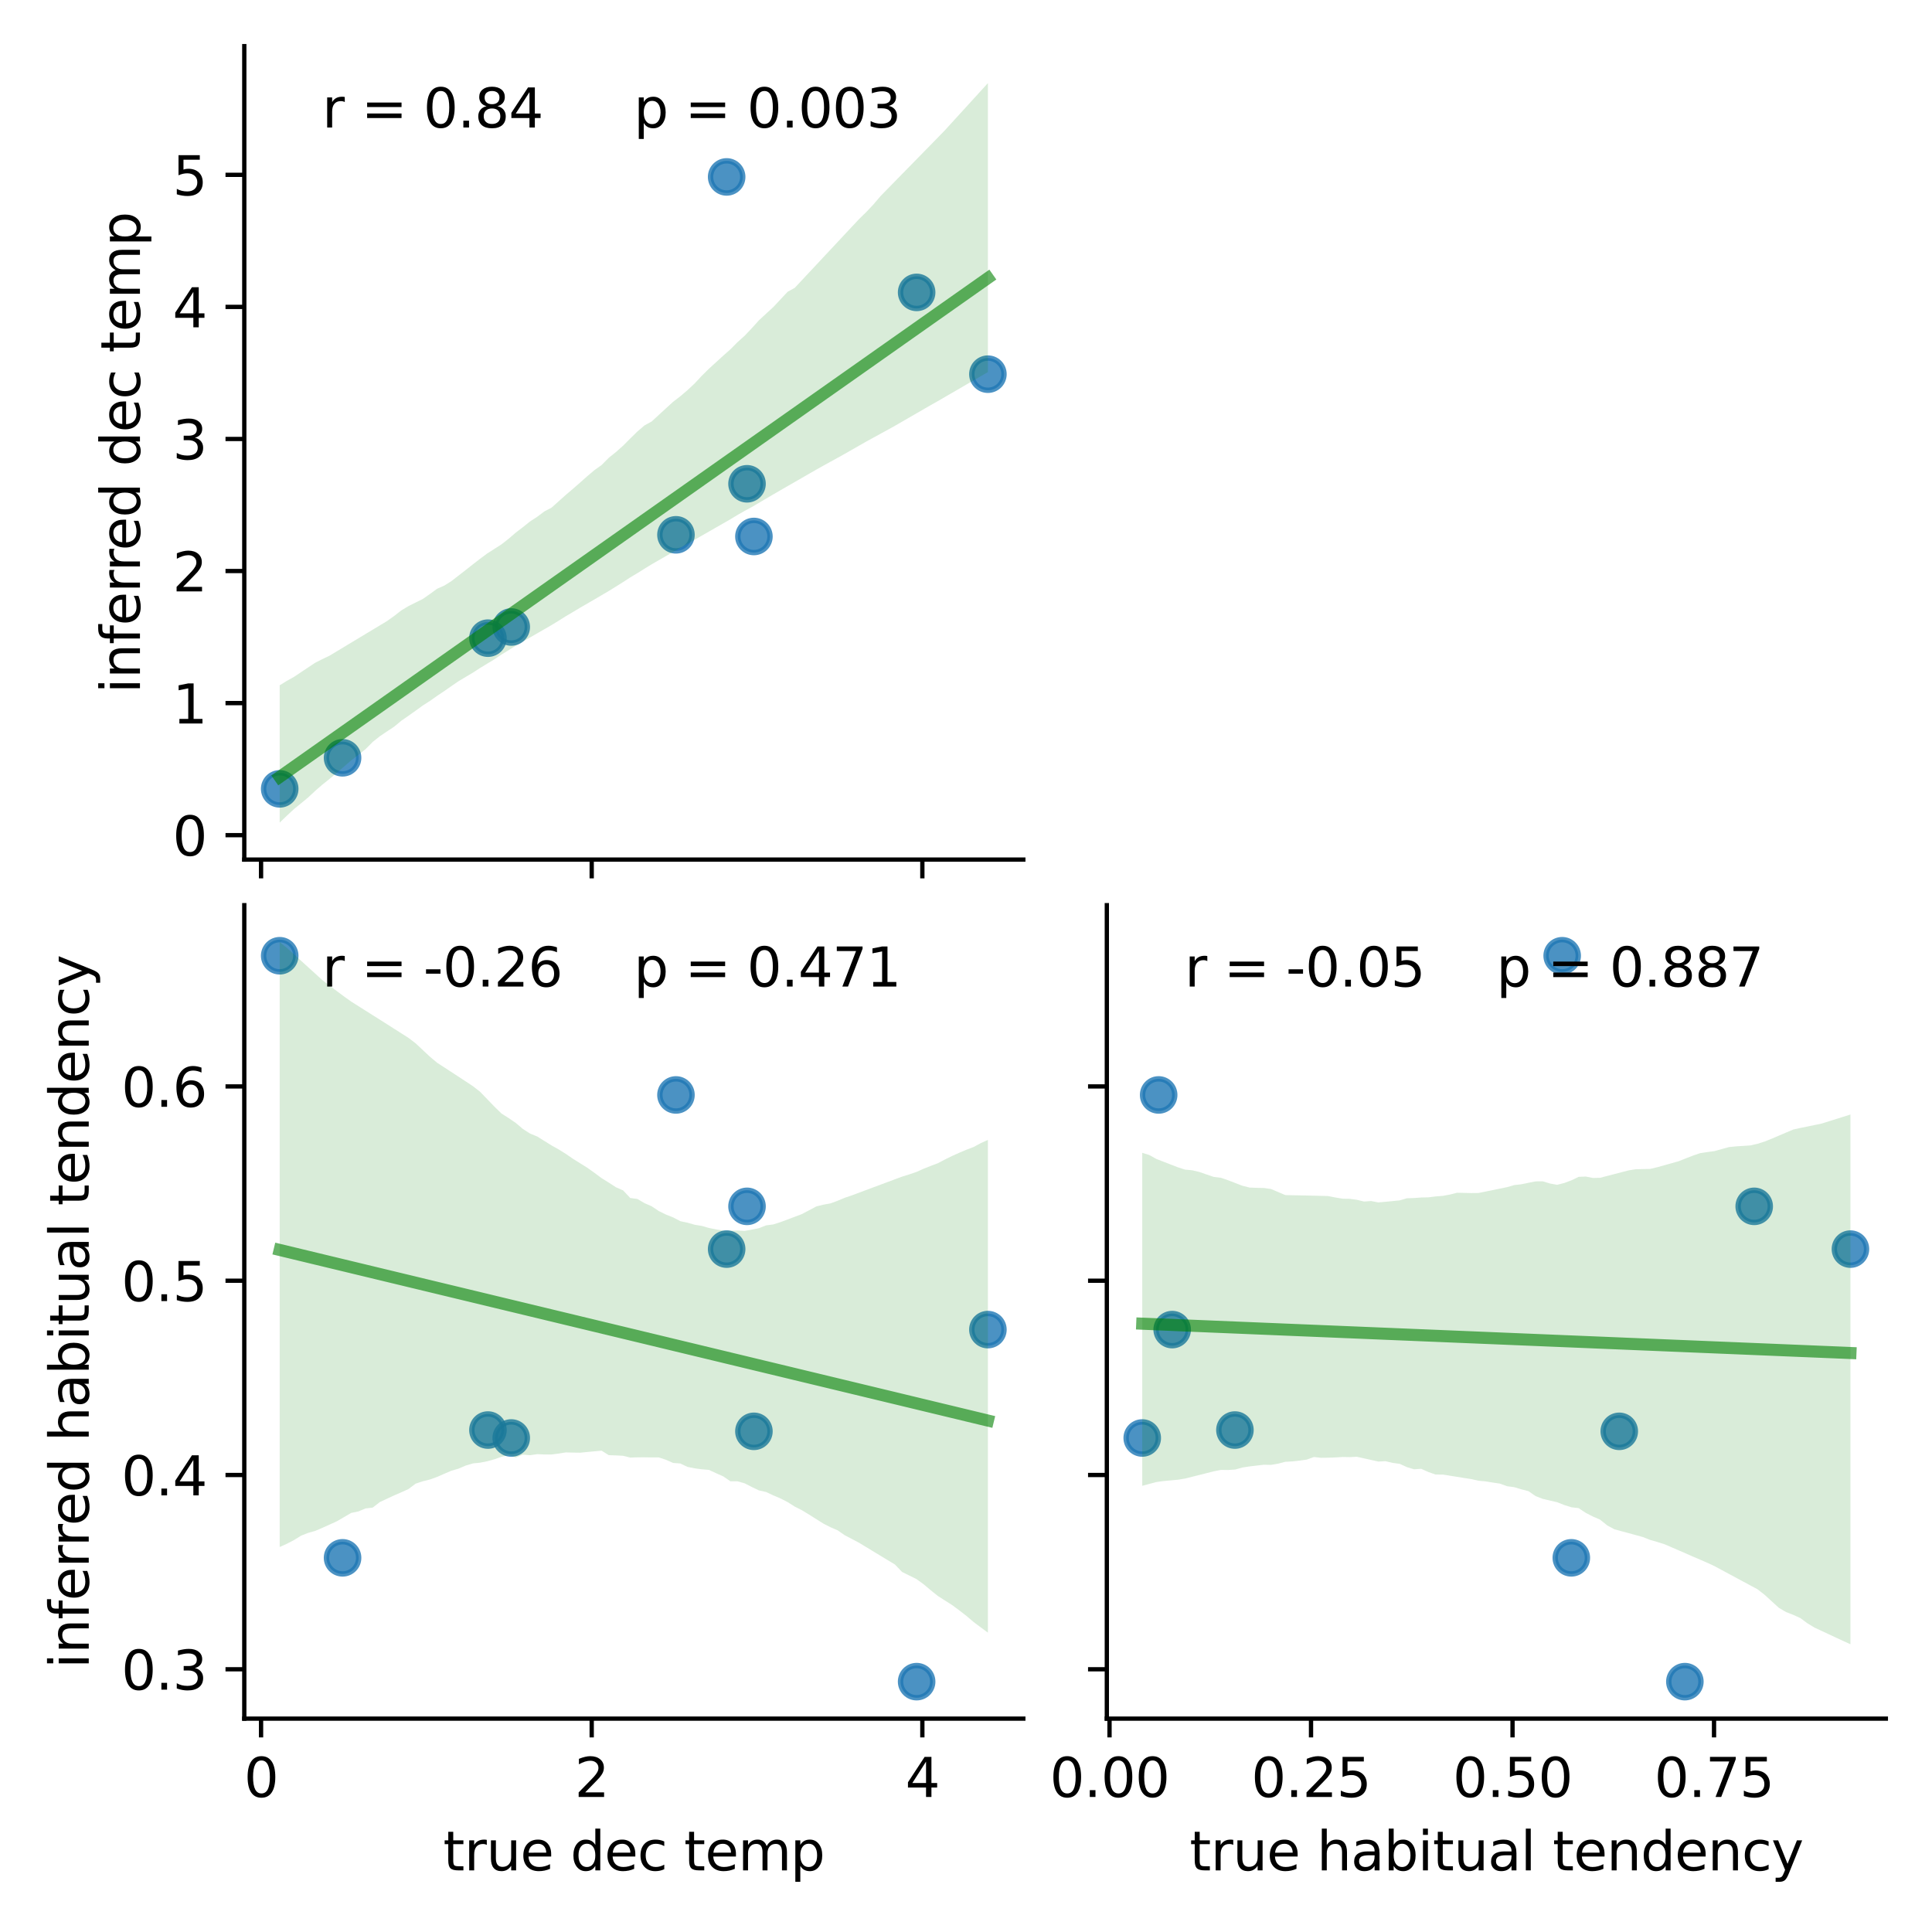 <?xml version="1.0" encoding="utf-8" standalone="no"?>
<!DOCTYPE svg PUBLIC "-//W3C//DTD SVG 1.1//EN"
  "http://www.w3.org/Graphics/SVG/1.1/DTD/svg11.dtd">
<svg xmlns:xlink="http://www.w3.org/1999/xlink" width="360pt" height="360pt" viewBox="0 0 360 360" xmlns="http://www.w3.org/2000/svg" version="1.1">
 <defs>
  <style type="text/css">*{stroke-linejoin: round; stroke-linecap: butt}</style>
 </defs>
 <g id="figure_1">
  <g id="patch_1">
   <path d="M 0 360 
L 360 360 
L 360 0 
L 0 0 
z
" style="fill: #ffffff"/>
  </g>
  <g id="axes_1">
   <g id="patch_2">
    <path d="M 45.52 160.17 
L 190.679 160.17 
L 190.679 8.6 
L 45.52 8.6 
z
" style="fill: #ffffff"/>
   </g>
   <g id="PathCollection_1">
    <defs>
     <path id="m2ede13b572" d="M 0 3 
C 0.796 3 1.559 2.684 2.121 2.121 
C 2.684 1.559 3 0.796 3 0 
C 3 -0.796 2.684 -1.559 2.121 -2.121 
C 1.559 -2.684 0.796 -3 0 -3 
C -0.796 -3 -1.559 -2.684 -2.121 -2.121 
C -2.684 -1.559 -3 -0.796 -3 0 
C -3 0.796 -2.684 1.559 -2.121 2.121 
C -1.559 2.684 -0.796 3 0 3 
z
" style="stroke: #1f77b4; stroke-opacity: 0.8"/>
    </defs>
    <g clip-path="url(#p4e89caebdb)">
     <use xlink:href="#m2ede13b572" x="135.4" y="32.967" style="fill: #1f77b4; fill-opacity: 0.8; stroke: #1f77b4; stroke-opacity: 0.8"/>
     <use xlink:href="#m2ede13b572" x="140.481" y="99.965" style="fill: #1f77b4; fill-opacity: 0.8; stroke: #1f77b4; stroke-opacity: 0.8"/>
     <use xlink:href="#m2ede13b572" x="63.831" y="141.203" style="fill: #1f77b4; fill-opacity: 0.8; stroke: #1f77b4; stroke-opacity: 0.8"/>
     <use xlink:href="#m2ede13b572" x="184.081" y="69.722" style="fill: #1f77b4; fill-opacity: 0.8; stroke: #1f77b4; stroke-opacity: 0.8"/>
     <use xlink:href="#m2ede13b572" x="52.118" y="146.991" style="fill: #1f77b4; fill-opacity: 0.8; stroke: #1f77b4; stroke-opacity: 0.8"/>
     <use xlink:href="#m2ede13b572" x="90.92" y="118.912" style="fill: #1f77b4; fill-opacity: 0.8; stroke: #1f77b4; stroke-opacity: 0.8"/>
     <use xlink:href="#m2ede13b572" x="125.955" y="99.656" style="fill: #1f77b4; fill-opacity: 0.8; stroke: #1f77b4; stroke-opacity: 0.8"/>
     <use xlink:href="#m2ede13b572" x="170.801" y="54.484" style="fill: #1f77b4; fill-opacity: 0.8; stroke: #1f77b4; stroke-opacity: 0.8"/>
     <use xlink:href="#m2ede13b572" x="139.196" y="90.148" style="fill: #1f77b4; fill-opacity: 0.8; stroke: #1f77b4; stroke-opacity: 0.8"/>
     <use xlink:href="#m2ede13b572" x="95.263" y="116.829" style="fill: #1f77b4; fill-opacity: 0.8; stroke: #1f77b4; stroke-opacity: 0.8"/>
    </g>
   </g>
   <g id="PolyCollection_1">
    <path d="M 52.118 127.696 
L 52.118 153.28 
L 53.451 151.995 
L 54.784 150.754 
L 56.117 149.671 
L 57.45 148.562 
L 58.783 147.324 
L 60.116 146.164 
L 61.449 145.102 
L 62.782 143.987 
L 64.115 142.834 
L 65.448 141.68 
L 66.781 140.65 
L 68.114 139.588 
L 69.447 138.251 
L 70.78 137.187 
L 72.112 136.288 
L 73.445 135.408 
L 74.778 134.301 
L 76.111 133.372 
L 77.444 132.433 
L 78.777 131.462 
L 80.11 130.609 
L 81.443 129.669 
L 82.776 128.779 
L 84.109 127.847 
L 85.442 126.932 
L 86.775 126.133 
L 88.108 125.348 
L 89.441 124.481 
L 90.774 123.668 
L 92.107 122.864 
L 93.44 121.97 
L 94.773 121.152 
L 96.106 120.327 
L 97.439 119.548 
L 98.772 118.779 
L 100.105 118.011 
L 101.438 117.242 
L 102.77 116.472 
L 104.103 115.66 
L 105.436 114.82 
L 106.769 114.036 
L 108.102 113.233 
L 109.435 112.463 
L 110.768 111.692 
L 112.101 110.906 
L 113.434 110.126 
L 114.767 109.295 
L 116.1 108.463 
L 117.433 107.595 
L 118.766 106.799 
L 120.099 105.965 
L 121.432 105.146 
L 122.765 104.38 
L 124.098 103.613 
L 125.431 102.847 
L 126.764 102.08 
L 128.097 101.326 
L 129.43 100.575 
L 130.763 99.813 
L 132.096 99.051 
L 133.428 98.288 
L 134.761 97.524 
L 136.094 96.761 
L 137.427 95.952 
L 138.76 95.193 
L 140.093 94.473 
L 141.426 93.689 
L 142.759 92.905 
L 144.092 92.121 
L 145.425 91.35 
L 146.758 90.583 
L 148.091 89.817 
L 149.424 89.051 
L 150.757 88.284 
L 152.09 87.518 
L 153.423 86.768 
L 154.756 86.034 
L 156.089 85.301 
L 157.422 84.559 
L 158.755 83.797 
L 160.088 83.036 
L 161.421 82.274 
L 162.754 81.545 
L 164.086 80.815 
L 165.419 80.086 
L 166.752 79.345 
L 168.085 78.576 
L 169.418 77.806 
L 170.751 77.035 
L 172.084 76.265 
L 173.417 75.495 
L 174.75 74.744 
L 176.083 73.97 
L 177.416 73.197 
L 178.749 72.423 
L 180.082 71.65 
L 181.415 70.876 
L 182.748 70.105 
L 184.081 69.334 
L 184.081 15.49 
L 184.081 15.49 
L 182.748 16.951 
L 181.415 18.413 
L 180.082 19.874 
L 178.749 21.336 
L 177.416 22.797 
L 176.083 24.259 
L 174.75 25.631 
L 173.417 26.995 
L 172.084 28.358 
L 170.751 29.72 
L 169.418 31.08 
L 168.085 32.44 
L 166.752 33.803 
L 165.419 35.166 
L 164.086 36.529 
L 162.754 38.093 
L 161.421 39.506 
L 160.088 40.809 
L 158.755 42.231 
L 157.422 43.657 
L 156.089 45.082 
L 154.756 46.508 
L 153.423 47.933 
L 152.09 49.359 
L 150.757 50.784 
L 149.424 52.21 
L 148.091 53.637 
L 146.758 54.372 
L 145.425 55.795 
L 144.092 57.218 
L 142.759 58.445 
L 141.426 59.674 
L 140.093 61.151 
L 138.76 62.559 
L 137.427 63.756 
L 136.094 65.096 
L 134.761 66.278 
L 133.428 67.495 
L 132.096 68.71 
L 130.763 70.027 
L 129.43 71.459 
L 128.097 72.708 
L 126.764 73.84 
L 125.431 74.865 
L 124.098 76.081 
L 122.765 77.308 
L 121.432 78.537 
L 120.099 79.27 
L 118.766 80.407 
L 117.433 81.715 
L 116.1 83.052 
L 114.767 84.24 
L 113.434 85.306 
L 112.101 86.652 
L 110.768 87.6 
L 109.435 88.727 
L 108.102 89.915 
L 106.769 91.077 
L 105.436 92.212 
L 104.103 93.401 
L 102.77 94.6 
L 101.438 95.292 
L 100.105 96.293 
L 98.772 97.162 
L 97.439 98.225 
L 96.106 99.248 
L 94.773 100.391 
L 93.44 101.437 
L 92.107 102.288 
L 90.774 103.14 
L 89.441 104.131 
L 88.108 105.165 
L 86.775 106.215 
L 85.442 107.251 
L 84.109 108.287 
L 82.776 109.123 
L 81.443 109.706 
L 80.11 110.685 
L 78.777 111.613 
L 77.444 112.273 
L 76.111 112.939 
L 74.778 113.738 
L 73.445 114.78 
L 72.112 115.727 
L 70.78 116.53 
L 69.447 117.334 
L 68.114 118.137 
L 66.781 118.94 
L 65.448 119.743 
L 64.115 120.546 
L 62.782 121.35 
L 61.449 122.153 
L 60.116 122.796 
L 58.783 123.464 
L 57.45 124.346 
L 56.117 125.237 
L 54.784 126.126 
L 53.451 126.868 
L 52.118 127.696 
z
" clip-path="url(#p4e89caebdb)" style="fill: #008000; fill-opacity: 0.15"/>
   </g>
   <g id="matplotlib.axis_1">
    <g id="xtick_1">
     <g id="line2d_1">
      <defs>
       <path id="m11dace8fa9" d="M 0 0 
L 0 3.5 
" style="stroke: #000000; stroke-width: 0.8"/>
      </defs>
      <g>
       <use xlink:href="#m11dace8fa9" x="48.644" y="160.17" style="stroke: #000000; stroke-width: 0.8"/>
      </g>
     </g>
    </g>
    <g id="xtick_2">
     <g id="line2d_2">
      <g>
       <use xlink:href="#m11dace8fa9" x="110.255" y="160.17" style="stroke: #000000; stroke-width: 0.8"/>
      </g>
     </g>
    </g>
    <g id="xtick_3">
     <g id="line2d_3">
      <g>
       <use xlink:href="#m11dace8fa9" x="171.866" y="160.17" style="stroke: #000000; stroke-width: 0.8"/>
      </g>
     </g>
    </g>
   </g>
   <g id="matplotlib.axis_2">
    <g id="ytick_1">
     <g id="line2d_4">
      <defs>
       <path id="m2094e3d8c6" d="M 0 0 
L -3.5 0 
" style="stroke: #000000; stroke-width: 0.8"/>
      </defs>
      <g>
       <use xlink:href="#m2094e3d8c6" x="45.52" y="155.619" style="stroke: #000000; stroke-width: 0.8"/>
      </g>
     </g>
     <g id="text_1">
      <!-- 0 -->
      <g transform="translate(32.157 159.418) scale(0.1 -0.1)">
       <defs>
        <path id="DejaVuSans-30" d="M 2034 4250 
Q 1547 4250 1301 3770 
Q 1056 3291 1056 2328 
Q 1056 1369 1301 889 
Q 1547 409 2034 409 
Q 2525 409 2770 889 
Q 3016 1369 3016 2328 
Q 3016 3291 2770 3770 
Q 2525 4250 2034 4250 
z
M 2034 4750 
Q 2819 4750 3233 4129 
Q 3647 3509 3647 2328 
Q 3647 1150 3233 529 
Q 2819 -91 2034 -91 
Q 1250 -91 836 529 
Q 422 1150 422 2328 
Q 422 3509 836 4129 
Q 1250 4750 2034 4750 
z
" transform="scale(0.016)"/>
       </defs>
       <use xlink:href="#DejaVuSans-30"/>
      </g>
     </g>
    </g>
    <g id="ytick_2">
     <g id="line2d_5">
      <g>
       <use xlink:href="#m2094e3d8c6" x="45.52" y="131.011" style="stroke: #000000; stroke-width: 0.8"/>
      </g>
     </g>
     <g id="text_2">
      <!-- 1 -->
      <g transform="translate(32.157 134.81) scale(0.1 -0.1)">
       <defs>
        <path id="DejaVuSans-31" d="M 794 531 
L 1825 531 
L 1825 4091 
L 703 3866 
L 703 4441 
L 1819 4666 
L 2450 4666 
L 2450 531 
L 3481 531 
L 3481 0 
L 794 0 
L 794 531 
z
" transform="scale(0.016)"/>
       </defs>
       <use xlink:href="#DejaVuSans-31"/>
      </g>
     </g>
    </g>
    <g id="ytick_3">
     <g id="line2d_6">
      <g>
       <use xlink:href="#m2094e3d8c6" x="45.52" y="106.403" style="stroke: #000000; stroke-width: 0.8"/>
      </g>
     </g>
     <g id="text_3">
      <!-- 2 -->
      <g transform="translate(32.157 110.202) scale(0.1 -0.1)">
       <defs>
        <path id="DejaVuSans-32" d="M 1228 531 
L 3431 531 
L 3431 0 
L 469 0 
L 469 531 
Q 828 903 1448 1529 
Q 2069 2156 2228 2338 
Q 2531 2678 2651 2914 
Q 2772 3150 2772 3378 
Q 2772 3750 2511 3984 
Q 2250 4219 1831 4219 
Q 1534 4219 1204 4116 
Q 875 4013 500 3803 
L 500 4441 
Q 881 4594 1212 4672 
Q 1544 4750 1819 4750 
Q 2544 4750 2975 4387 
Q 3406 4025 3406 3419 
Q 3406 3131 3298 2873 
Q 3191 2616 2906 2266 
Q 2828 2175 2409 1742 
Q 1991 1309 1228 531 
z
" transform="scale(0.016)"/>
       </defs>
       <use xlink:href="#DejaVuSans-32"/>
      </g>
     </g>
    </g>
    <g id="ytick_4">
     <g id="line2d_7">
      <g>
       <use xlink:href="#m2094e3d8c6" x="45.52" y="81.795" style="stroke: #000000; stroke-width: 0.8"/>
      </g>
     </g>
     <g id="text_4">
      <!-- 3 -->
      <g transform="translate(32.157 85.595) scale(0.1 -0.1)">
       <defs>
        <path id="DejaVuSans-33" d="M 2597 2516 
Q 3050 2419 3304 2112 
Q 3559 1806 3559 1356 
Q 3559 666 3084 287 
Q 2609 -91 1734 -91 
Q 1441 -91 1130 -33 
Q 819 25 488 141 
L 488 750 
Q 750 597 1062 519 
Q 1375 441 1716 441 
Q 2309 441 2620 675 
Q 2931 909 2931 1356 
Q 2931 1769 2642 2001 
Q 2353 2234 1838 2234 
L 1294 2234 
L 1294 2753 
L 1863 2753 
Q 2328 2753 2575 2939 
Q 2822 3125 2822 3475 
Q 2822 3834 2567 4026 
Q 2313 4219 1838 4219 
Q 1578 4219 1281 4162 
Q 984 4106 628 3988 
L 628 4550 
Q 988 4650 1302 4700 
Q 1616 4750 1894 4750 
Q 2613 4750 3031 4423 
Q 3450 4097 3450 3541 
Q 3450 3153 3228 2886 
Q 3006 2619 2597 2516 
z
" transform="scale(0.016)"/>
       </defs>
       <use xlink:href="#DejaVuSans-33"/>
      </g>
     </g>
    </g>
    <g id="ytick_5">
     <g id="line2d_8">
      <g>
       <use xlink:href="#m2094e3d8c6" x="45.52" y="57.188" style="stroke: #000000; stroke-width: 0.8"/>
      </g>
     </g>
     <g id="text_5">
      <!-- 4 -->
      <g transform="translate(32.157 60.987) scale(0.1 -0.1)">
       <defs>
        <path id="DejaVuSans-34" d="M 2419 4116 
L 825 1625 
L 2419 1625 
L 2419 4116 
z
M 2253 4666 
L 3047 4666 
L 3047 1625 
L 3713 1625 
L 3713 1100 
L 3047 1100 
L 3047 0 
L 2419 0 
L 2419 1100 
L 313 1100 
L 313 1709 
L 2253 4666 
z
" transform="scale(0.016)"/>
       </defs>
       <use xlink:href="#DejaVuSans-34"/>
      </g>
     </g>
    </g>
    <g id="ytick_6">
     <g id="line2d_9">
      <g>
       <use xlink:href="#m2094e3d8c6" x="45.52" y="32.58" style="stroke: #000000; stroke-width: 0.8"/>
      </g>
     </g>
     <g id="text_6">
      <!-- 5 -->
      <g transform="translate(32.157 36.379) scale(0.1 -0.1)">
       <defs>
        <path id="DejaVuSans-35" d="M 691 4666 
L 3169 4666 
L 3169 4134 
L 1269 4134 
L 1269 2991 
Q 1406 3038 1543 3061 
Q 1681 3084 1819 3084 
Q 2600 3084 3056 2656 
Q 3513 2228 3513 1497 
Q 3513 744 3044 326 
Q 2575 -91 1722 -91 
Q 1428 -91 1123 -41 
Q 819 9 494 109 
L 494 744 
Q 775 591 1075 516 
Q 1375 441 1709 441 
Q 2250 441 2565 725 
Q 2881 1009 2881 1497 
Q 2881 1984 2565 2268 
Q 2250 2553 1709 2553 
Q 1456 2553 1204 2497 
Q 953 2441 691 2322 
L 691 4666 
z
" transform="scale(0.016)"/>
       </defs>
       <use xlink:href="#DejaVuSans-35"/>
      </g>
     </g>
    </g>
    <g id="text_7">
     <!-- inferred dec temp -->
     <g transform="translate(26.078 129.201) rotate(-90) scale(0.1 -0.1)">
      <defs>
       <path id="DejaVuSans-69" d="M 603 3500 
L 1178 3500 
L 1178 0 
L 603 0 
L 603 3500 
z
M 603 4863 
L 1178 4863 
L 1178 4134 
L 603 4134 
L 603 4863 
z
" transform="scale(0.016)"/>
       <path id="DejaVuSans-6e" d="M 3513 2113 
L 3513 0 
L 2938 0 
L 2938 2094 
Q 2938 2591 2744 2837 
Q 2550 3084 2163 3084 
Q 1697 3084 1428 2787 
Q 1159 2491 1159 1978 
L 1159 0 
L 581 0 
L 581 3500 
L 1159 3500 
L 1159 2956 
Q 1366 3272 1645 3428 
Q 1925 3584 2291 3584 
Q 2894 3584 3203 3211 
Q 3513 2838 3513 2113 
z
" transform="scale(0.016)"/>
       <path id="DejaVuSans-66" d="M 2375 4863 
L 2375 4384 
L 1825 4384 
Q 1516 4384 1395 4259 
Q 1275 4134 1275 3809 
L 1275 3500 
L 2222 3500 
L 2222 3053 
L 1275 3053 
L 1275 0 
L 697 0 
L 697 3053 
L 147 3053 
L 147 3500 
L 697 3500 
L 697 3744 
Q 697 4328 969 4595 
Q 1241 4863 1831 4863 
L 2375 4863 
z
" transform="scale(0.016)"/>
       <path id="DejaVuSans-65" d="M 3597 1894 
L 3597 1613 
L 953 1613 
Q 991 1019 1311 708 
Q 1631 397 2203 397 
Q 2534 397 2845 478 
Q 3156 559 3463 722 
L 3463 178 
Q 3153 47 2828 -22 
Q 2503 -91 2169 -91 
Q 1331 -91 842 396 
Q 353 884 353 1716 
Q 353 2575 817 3079 
Q 1281 3584 2069 3584 
Q 2775 3584 3186 3129 
Q 3597 2675 3597 1894 
z
M 3022 2063 
Q 3016 2534 2758 2815 
Q 2500 3097 2075 3097 
Q 1594 3097 1305 2825 
Q 1016 2553 972 2059 
L 3022 2063 
z
" transform="scale(0.016)"/>
       <path id="DejaVuSans-72" d="M 2631 2963 
Q 2534 3019 2420 3045 
Q 2306 3072 2169 3072 
Q 1681 3072 1420 2755 
Q 1159 2438 1159 1844 
L 1159 0 
L 581 0 
L 581 3500 
L 1159 3500 
L 1159 2956 
Q 1341 3275 1631 3429 
Q 1922 3584 2338 3584 
Q 2397 3584 2469 3576 
Q 2541 3569 2628 3553 
L 2631 2963 
z
" transform="scale(0.016)"/>
       <path id="DejaVuSans-64" d="M 2906 2969 
L 2906 4863 
L 3481 4863 
L 3481 0 
L 2906 0 
L 2906 525 
Q 2725 213 2448 61 
Q 2172 -91 1784 -91 
Q 1150 -91 751 415 
Q 353 922 353 1747 
Q 353 2572 751 3078 
Q 1150 3584 1784 3584 
Q 2172 3584 2448 3432 
Q 2725 3281 2906 2969 
z
M 947 1747 
Q 947 1113 1208 752 
Q 1469 391 1925 391 
Q 2381 391 2643 752 
Q 2906 1113 2906 1747 
Q 2906 2381 2643 2742 
Q 2381 3103 1925 3103 
Q 1469 3103 1208 2742 
Q 947 2381 947 1747 
z
" transform="scale(0.016)"/>
       <path id="DejaVuSans-20" transform="scale(0.016)"/>
       <path id="DejaVuSans-63" d="M 3122 3366 
L 3122 2828 
Q 2878 2963 2633 3030 
Q 2388 3097 2138 3097 
Q 1578 3097 1268 2742 
Q 959 2388 959 1747 
Q 959 1106 1268 751 
Q 1578 397 2138 397 
Q 2388 397 2633 464 
Q 2878 531 3122 666 
L 3122 134 
Q 2881 22 2623 -34 
Q 2366 -91 2075 -91 
Q 1284 -91 818 406 
Q 353 903 353 1747 
Q 353 2603 823 3093 
Q 1294 3584 2113 3584 
Q 2378 3584 2631 3529 
Q 2884 3475 3122 3366 
z
" transform="scale(0.016)"/>
       <path id="DejaVuSans-74" d="M 1172 4494 
L 1172 3500 
L 2356 3500 
L 2356 3053 
L 1172 3053 
L 1172 1153 
Q 1172 725 1289 603 
Q 1406 481 1766 481 
L 2356 481 
L 2356 0 
L 1766 0 
Q 1100 0 847 248 
Q 594 497 594 1153 
L 594 3053 
L 172 3053 
L 172 3500 
L 594 3500 
L 594 4494 
L 1172 4494 
z
" transform="scale(0.016)"/>
       <path id="DejaVuSans-6d" d="M 3328 2828 
Q 3544 3216 3844 3400 
Q 4144 3584 4550 3584 
Q 5097 3584 5394 3201 
Q 5691 2819 5691 2113 
L 5691 0 
L 5113 0 
L 5113 2094 
Q 5113 2597 4934 2840 
Q 4756 3084 4391 3084 
Q 3944 3084 3684 2787 
Q 3425 2491 3425 1978 
L 3425 0 
L 2847 0 
L 2847 2094 
Q 2847 2600 2669 2842 
Q 2491 3084 2119 3084 
Q 1678 3084 1418 2786 
Q 1159 2488 1159 1978 
L 1159 0 
L 581 0 
L 581 3500 
L 1159 3500 
L 1159 2956 
Q 1356 3278 1631 3431 
Q 1906 3584 2284 3584 
Q 2666 3584 2933 3390 
Q 3200 3197 3328 2828 
z
" transform="scale(0.016)"/>
       <path id="DejaVuSans-70" d="M 1159 525 
L 1159 -1331 
L 581 -1331 
L 581 3500 
L 1159 3500 
L 1159 2969 
Q 1341 3281 1617 3432 
Q 1894 3584 2278 3584 
Q 2916 3584 3314 3078 
Q 3713 2572 3713 1747 
Q 3713 922 3314 415 
Q 2916 -91 2278 -91 
Q 1894 -91 1617 61 
Q 1341 213 1159 525 
z
M 3116 1747 
Q 3116 2381 2855 2742 
Q 2594 3103 2138 3103 
Q 1681 3103 1420 2742 
Q 1159 2381 1159 1747 
Q 1159 1113 1420 752 
Q 1681 391 2138 391 
Q 2594 391 2855 752 
Q 3116 1113 3116 1747 
z
" transform="scale(0.016)"/>
      </defs>
      <use xlink:href="#DejaVuSans-69"/>
      <use xlink:href="#DejaVuSans-6e" x="27.783"/>
      <use xlink:href="#DejaVuSans-66" x="91.162"/>
      <use xlink:href="#DejaVuSans-65" x="126.367"/>
      <use xlink:href="#DejaVuSans-72" x="187.891"/>
      <use xlink:href="#DejaVuSans-72" x="227.254"/>
      <use xlink:href="#DejaVuSans-65" x="266.117"/>
      <use xlink:href="#DejaVuSans-64" x="327.641"/>
      <use xlink:href="#DejaVuSans-20" x="391.117"/>
      <use xlink:href="#DejaVuSans-64" x="422.904"/>
      <use xlink:href="#DejaVuSans-65" x="486.381"/>
      <use xlink:href="#DejaVuSans-63" x="547.904"/>
      <use xlink:href="#DejaVuSans-20" x="602.885"/>
      <use xlink:href="#DejaVuSans-74" x="634.672"/>
      <use xlink:href="#DejaVuSans-65" x="673.881"/>
      <use xlink:href="#DejaVuSans-6d" x="735.404"/>
      <use xlink:href="#DejaVuSans-70" x="832.816"/>
     </g>
    </g>
   </g>
   <g id="line2d_10">
    <path d="M 52.118 144.769 
L 53.451 143.83 
L 54.784 142.891 
L 56.117 141.952 
L 57.45 141.013 
L 58.783 140.074 
L 60.116 139.135 
L 61.449 138.196 
L 62.782 137.257 
L 64.115 136.318 
L 65.448 135.379 
L 66.781 134.44 
L 68.114 133.501 
L 69.447 132.562 
L 70.78 131.623 
L 72.112 130.684 
L 73.445 129.745 
L 74.778 128.806 
L 76.111 127.867 
L 77.444 126.928 
L 78.777 125.989 
L 80.11 125.05 
L 81.443 124.111 
L 82.776 123.172 
L 84.109 122.233 
L 85.442 121.294 
L 86.775 120.355 
L 88.108 119.416 
L 89.441 118.477 
L 90.774 117.538 
L 92.107 116.599 
L 93.44 115.66 
L 94.773 114.721 
L 96.106 113.782 
L 97.439 112.843 
L 98.772 111.904 
L 100.105 110.965 
L 101.438 110.026 
L 102.77 109.087 
L 104.103 108.148 
L 105.436 107.209 
L 106.769 106.27 
L 108.102 105.331 
L 109.435 104.392 
L 110.768 103.453 
L 112.101 102.514 
L 113.434 101.575 
L 114.767 100.636 
L 116.1 99.697 
L 117.433 98.758 
L 118.766 97.819 
L 120.099 96.88 
L 121.432 95.941 
L 122.765 95.002 
L 124.098 94.063 
L 125.431 93.124 
L 126.764 92.185 
L 128.097 91.246 
L 129.43 90.307 
L 130.763 89.368 
L 132.096 88.429 
L 133.428 87.49 
L 134.761 86.551 
L 136.094 85.612 
L 137.427 84.673 
L 138.76 83.734 
L 140.093 82.795 
L 141.426 81.856 
L 142.759 80.917 
L 144.092 79.978 
L 145.425 79.039 
L 146.758 78.1 
L 148.091 77.161 
L 149.424 76.222 
L 150.757 75.283 
L 152.09 74.344 
L 153.423 73.405 
L 154.756 72.466 
L 156.089 71.527 
L 157.422 70.588 
L 158.755 69.65 
L 160.088 68.711 
L 161.421 67.772 
L 162.754 66.833 
L 164.086 65.894 
L 165.419 64.955 
L 166.752 64.016 
L 168.085 63.077 
L 169.418 62.138 
L 170.751 61.199 
L 172.084 60.26 
L 173.417 59.321 
L 174.75 58.382 
L 176.083 57.443 
L 177.416 56.504 
L 178.749 55.565 
L 180.082 54.626 
L 181.415 53.687 
L 182.748 52.748 
L 184.081 51.809 
" clip-path="url(#p4e89caebdb)" style="fill: none; stroke: #008000; stroke-opacity: 0.6; stroke-width: 2.25; stroke-linecap: square"/>
   </g>
   <g id="patch_3">
    <path d="M 45.52 160.17 
L 45.52 8.6 
" style="fill: none; stroke: #000000; stroke-width: 0.8; stroke-linejoin: miter; stroke-linecap: square"/>
   </g>
   <g id="patch_4">
    <path d="M 45.52 160.17 
L 190.679 160.17 
" style="fill: none; stroke: #000000; stroke-width: 0.8; stroke-linejoin: miter; stroke-linecap: square"/>
   </g>
   <g id="text_8">
    <!-- r = 0.84  -->
    <g transform="translate(60.036 23.757) scale(0.1 -0.1)">
     <defs>
      <path id="DejaVuSans-3d" d="M 678 2906 
L 4684 2906 
L 4684 2381 
L 678 2381 
L 678 2906 
z
M 678 1631 
L 4684 1631 
L 4684 1100 
L 678 1100 
L 678 1631 
z
" transform="scale(0.016)"/>
      <path id="DejaVuSans-2e" d="M 684 794 
L 1344 794 
L 1344 0 
L 684 0 
L 684 794 
z
" transform="scale(0.016)"/>
      <path id="DejaVuSans-38" d="M 2034 2216 
Q 1584 2216 1326 1975 
Q 1069 1734 1069 1313 
Q 1069 891 1326 650 
Q 1584 409 2034 409 
Q 2484 409 2743 651 
Q 3003 894 3003 1313 
Q 3003 1734 2745 1975 
Q 2488 2216 2034 2216 
z
M 1403 2484 
Q 997 2584 770 2862 
Q 544 3141 544 3541 
Q 544 4100 942 4425 
Q 1341 4750 2034 4750 
Q 2731 4750 3128 4425 
Q 3525 4100 3525 3541 
Q 3525 3141 3298 2862 
Q 3072 2584 2669 2484 
Q 3125 2378 3379 2068 
Q 3634 1759 3634 1313 
Q 3634 634 3220 271 
Q 2806 -91 2034 -91 
Q 1263 -91 848 271 
Q 434 634 434 1313 
Q 434 1759 690 2068 
Q 947 2378 1403 2484 
z
M 1172 3481 
Q 1172 3119 1398 2916 
Q 1625 2713 2034 2713 
Q 2441 2713 2670 2916 
Q 2900 3119 2900 3481 
Q 2900 3844 2670 4047 
Q 2441 4250 2034 4250 
Q 1625 4250 1398 4047 
Q 1172 3844 1172 3481 
z
" transform="scale(0.016)"/>
     </defs>
     <use xlink:href="#DejaVuSans-72"/>
     <use xlink:href="#DejaVuSans-20" x="41.113"/>
     <use xlink:href="#DejaVuSans-3d" x="72.9"/>
     <use xlink:href="#DejaVuSans-20" x="156.689"/>
     <use xlink:href="#DejaVuSans-30" x="188.477"/>
     <use xlink:href="#DejaVuSans-2e" x="252.1"/>
     <use xlink:href="#DejaVuSans-38" x="283.887"/>
     <use xlink:href="#DejaVuSans-34" x="347.51"/>
     <use xlink:href="#DejaVuSans-20" x="411.133"/>
    </g>
   </g>
   <g id="text_9">
    <!-- p = 0.003 -->
    <g transform="translate(118.099 23.757) scale(0.1 -0.1)">
     <use xlink:href="#DejaVuSans-70"/>
     <use xlink:href="#DejaVuSans-20" x="63.477"/>
     <use xlink:href="#DejaVuSans-3d" x="95.264"/>
     <use xlink:href="#DejaVuSans-20" x="179.053"/>
     <use xlink:href="#DejaVuSans-30" x="210.84"/>
     <use xlink:href="#DejaVuSans-2e" x="274.463"/>
     <use xlink:href="#DejaVuSans-30" x="306.25"/>
     <use xlink:href="#DejaVuSans-30" x="369.873"/>
     <use xlink:href="#DejaVuSans-33" x="433.496"/>
    </g>
   </g>
  </g>
  <g id="axes_2">
   <g id="patch_5">
    <path d="M 45.52 320.24 
L 190.679 320.24 
L 190.679 168.67 
L 45.52 168.67 
z
" style="fill: #ffffff"/>
   </g>
   <g id="PathCollection_2">
    <g clip-path="url(#p66753df9a6)">
     <use xlink:href="#m2ede13b572" x="135.4" y="232.753" style="fill: #1f77b4; fill-opacity: 0.8; stroke: #1f77b4; stroke-opacity: 0.8"/>
     <use xlink:href="#m2ede13b572" x="140.481" y="266.707" style="fill: #1f77b4; fill-opacity: 0.8; stroke: #1f77b4; stroke-opacity: 0.8"/>
     <use xlink:href="#m2ede13b572" x="63.831" y="290.279" style="fill: #1f77b4; fill-opacity: 0.8; stroke: #1f77b4; stroke-opacity: 0.8"/>
     <use xlink:href="#m2ede13b572" x="184.081" y="247.753" style="fill: #1f77b4; fill-opacity: 0.8; stroke: #1f77b4; stroke-opacity: 0.8"/>
     <use xlink:href="#m2ede13b572" x="52.118" y="178.089" style="fill: #1f77b4; fill-opacity: 0.8; stroke: #1f77b4; stroke-opacity: 0.8"/>
     <use xlink:href="#m2ede13b572" x="90.92" y="266.469" style="fill: #1f77b4; fill-opacity: 0.8; stroke: #1f77b4; stroke-opacity: 0.8"/>
     <use xlink:href="#m2ede13b572" x="125.955" y="204.027" style="fill: #1f77b4; fill-opacity: 0.8; stroke: #1f77b4; stroke-opacity: 0.8"/>
     <use xlink:href="#m2ede13b572" x="170.801" y="313.35" style="fill: #1f77b4; fill-opacity: 0.8; stroke: #1f77b4; stroke-opacity: 0.8"/>
     <use xlink:href="#m2ede13b572" x="139.196" y="224.785" style="fill: #1f77b4; fill-opacity: 0.8; stroke: #1f77b4; stroke-opacity: 0.8"/>
     <use xlink:href="#m2ede13b572" x="95.263" y="267.949" style="fill: #1f77b4; fill-opacity: 0.8; stroke: #1f77b4; stroke-opacity: 0.8"/>
    </g>
   </g>
   <g id="PolyCollection_2">
    <path d="M 52.118 175.56 
L 52.118 288.26 
L 53.451 287.663 
L 54.784 286.968 
L 56.117 286.143 
L 57.45 285.623 
L 58.783 285.244 
L 60.116 284.667 
L 61.449 284.067 
L 62.782 283.462 
L 64.115 282.687 
L 65.448 281.908 
L 66.781 281.629 
L 68.114 281.075 
L 69.447 280.92 
L 70.78 279.884 
L 72.112 279.267 
L 73.445 278.645 
L 74.778 278.068 
L 76.111 277.466 
L 77.444 276.457 
L 78.777 276.017 
L 80.11 275.683 
L 81.443 275.202 
L 82.776 274.621 
L 84.109 274.049 
L 85.442 273.663 
L 86.775 273.088 
L 88.108 272.688 
L 89.441 272.552 
L 90.774 272.291 
L 92.107 271.923 
L 93.44 271.461 
L 94.773 271.143 
L 96.106 271.57 
L 97.439 271.049 
L 98.772 271.156 
L 100.105 270.962 
L 101.438 271.021 
L 102.77 271.024 
L 104.103 270.85 
L 105.436 270.635 
L 106.769 270.671 
L 108.102 270.69 
L 109.435 270.557 
L 110.768 270.431 
L 112.101 270.313 
L 113.434 271.148 
L 114.767 271.195 
L 116.1 271.265 
L 117.433 271.598 
L 118.766 271.558 
L 120.099 271.546 
L 121.432 271.578 
L 122.765 271.571 
L 124.098 272.015 
L 125.431 272.599 
L 126.764 272.699 
L 128.097 273.331 
L 129.43 273.604 
L 130.763 273.782 
L 132.096 273.89 
L 133.428 274.509 
L 134.761 275.098 
L 136.094 276.014 
L 137.427 276.024 
L 138.76 276.399 
L 140.093 277.081 
L 141.426 277.716 
L 142.759 278.015 
L 144.092 278.635 
L 145.425 279.209 
L 146.758 279.89 
L 148.091 280.733 
L 149.424 281.409 
L 150.757 282.216 
L 152.09 283.059 
L 153.423 283.898 
L 154.756 284.579 
L 156.089 285.157 
L 157.422 286.076 
L 158.755 286.776 
L 160.088 287.483 
L 161.421 288.29 
L 162.754 289.098 
L 164.086 289.906 
L 165.419 290.713 
L 166.752 291.519 
L 168.085 292.911 
L 169.418 293.569 
L 170.751 294.226 
L 172.084 295.185 
L 173.417 296.308 
L 174.75 297.382 
L 176.083 298.232 
L 177.416 299.082 
L 178.749 300.07 
L 180.082 301.103 
L 181.415 302.232 
L 182.748 303.238 
L 184.081 304.213 
L 184.081 212.408 
L 184.081 212.408 
L 182.748 213.01 
L 181.415 213.727 
L 180.082 214.233 
L 178.749 214.8 
L 177.416 215.397 
L 176.083 216.053 
L 174.75 216.753 
L 173.417 217.254 
L 172.084 217.787 
L 170.751 218.381 
L 169.418 218.837 
L 168.085 219.249 
L 166.752 219.743 
L 165.419 220.244 
L 164.086 220.744 
L 162.754 221.236 
L 161.421 221.734 
L 160.088 222.233 
L 158.755 222.732 
L 157.422 223.184 
L 156.089 223.737 
L 154.756 224.234 
L 153.423 224.473 
L 152.09 224.808 
L 150.757 225.522 
L 149.424 226.225 
L 148.091 226.731 
L 146.758 227.232 
L 145.425 227.728 
L 144.092 228.152 
L 142.759 228.328 
L 141.426 228.851 
L 140.093 229.123 
L 138.76 229.356 
L 137.427 229.294 
L 136.094 229.313 
L 134.761 229.295 
L 133.428 229.077 
L 132.096 228.81 
L 130.763 228.429 
L 129.43 228.211 
L 128.097 227.829 
L 126.764 227.547 
L 125.431 226.847 
L 124.098 226.319 
L 122.765 225.669 
L 121.432 224.772 
L 120.099 224.189 
L 118.766 223.41 
L 117.433 223.224 
L 116.1 221.808 
L 114.767 221.229 
L 113.434 220.358 
L 112.101 219.534 
L 110.768 218.541 
L 109.435 217.59 
L 108.102 216.759 
L 106.769 215.928 
L 105.436 215.01 
L 104.103 214.178 
L 102.77 213.434 
L 101.438 212.602 
L 100.105 211.771 
L 98.772 211.224 
L 97.439 210.368 
L 96.106 209.244 
L 94.773 208.33 
L 93.44 207.487 
L 92.107 206.184 
L 90.774 204.801 
L 89.441 203.42 
L 88.108 202.383 
L 86.775 201.505 
L 85.442 200.628 
L 84.109 199.755 
L 82.776 198.888 
L 81.443 198.022 
L 80.11 196.904 
L 78.777 195.656 
L 77.444 194.408 
L 76.111 193.391 
L 74.778 192.542 
L 73.445 191.693 
L 72.112 190.843 
L 70.78 190.001 
L 69.447 189.16 
L 68.114 188.319 
L 66.781 187.478 
L 65.448 186.637 
L 64.115 185.682 
L 62.782 184.69 
L 61.449 183.698 
L 60.116 182.672 
L 58.783 181.461 
L 57.45 180.25 
L 56.117 179.039 
L 54.784 177.828 
L 53.451 176.616 
L 52.118 175.56 
z
" clip-path="url(#p66753df9a6)" style="fill: #008000; fill-opacity: 0.15"/>
   </g>
   <g id="matplotlib.axis_3">
    <g id="xtick_4">
     <g id="line2d_11">
      <g>
       <use xlink:href="#m11dace8fa9" x="48.644" y="320.24" style="stroke: #000000; stroke-width: 0.8"/>
      </g>
     </g>
     <g id="text_10">
      <!-- 0 -->
      <g transform="translate(45.463 334.838) scale(0.1 -0.1)">
       <use xlink:href="#DejaVuSans-30"/>
      </g>
     </g>
    </g>
    <g id="xtick_5">
     <g id="line2d_12">
      <g>
       <use xlink:href="#m11dace8fa9" x="110.255" y="320.24" style="stroke: #000000; stroke-width: 0.8"/>
      </g>
     </g>
     <g id="text_11">
      <!-- 2 -->
      <g transform="translate(107.074 334.838) scale(0.1 -0.1)">
       <use xlink:href="#DejaVuSans-32"/>
      </g>
     </g>
    </g>
    <g id="xtick_6">
     <g id="line2d_13">
      <g>
       <use xlink:href="#m11dace8fa9" x="171.866" y="320.24" style="stroke: #000000; stroke-width: 0.8"/>
      </g>
     </g>
     <g id="text_12">
      <!-- 4 -->
      <g transform="translate(168.684 334.838) scale(0.1 -0.1)">
       <use xlink:href="#DejaVuSans-34"/>
      </g>
     </g>
    </g>
    <g id="text_13">
     <!-- true dec temp -->
     <g transform="translate(82.579 348.517) scale(0.1 -0.1)">
      <defs>
       <path id="DejaVuSans-75" d="M 544 1381 
L 544 3500 
L 1119 3500 
L 1119 1403 
Q 1119 906 1312 657 
Q 1506 409 1894 409 
Q 2359 409 2629 706 
Q 2900 1003 2900 1516 
L 2900 3500 
L 3475 3500 
L 3475 0 
L 2900 0 
L 2900 538 
Q 2691 219 2414 64 
Q 2138 -91 1772 -91 
Q 1169 -91 856 284 
Q 544 659 544 1381 
z
M 1991 3584 
L 1991 3584 
z
" transform="scale(0.016)"/>
      </defs>
      <use xlink:href="#DejaVuSans-74"/>
      <use xlink:href="#DejaVuSans-72" x="39.209"/>
      <use xlink:href="#DejaVuSans-75" x="80.322"/>
      <use xlink:href="#DejaVuSans-65" x="143.701"/>
      <use xlink:href="#DejaVuSans-20" x="205.225"/>
      <use xlink:href="#DejaVuSans-64" x="237.012"/>
      <use xlink:href="#DejaVuSans-65" x="300.488"/>
      <use xlink:href="#DejaVuSans-63" x="362.012"/>
      <use xlink:href="#DejaVuSans-20" x="416.992"/>
      <use xlink:href="#DejaVuSans-74" x="448.779"/>
      <use xlink:href="#DejaVuSans-65" x="487.988"/>
      <use xlink:href="#DejaVuSans-6d" x="549.512"/>
      <use xlink:href="#DejaVuSans-70" x="646.924"/>
     </g>
    </g>
   </g>
   <g id="matplotlib.axis_4">
    <g id="ytick_7">
     <g id="line2d_14">
      <g>
       <use xlink:href="#m2094e3d8c6" x="45.52" y="311.044" style="stroke: #000000; stroke-width: 0.8"/>
      </g>
     </g>
     <g id="text_14">
      <!-- 0.3 -->
      <g transform="translate(22.617 314.844) scale(0.1 -0.1)">
       <use xlink:href="#DejaVuSans-30"/>
       <use xlink:href="#DejaVuSans-2e" x="63.623"/>
       <use xlink:href="#DejaVuSans-33" x="95.41"/>
      </g>
     </g>
    </g>
    <g id="ytick_8">
     <g id="line2d_15">
      <g>
       <use xlink:href="#m2094e3d8c6" x="45.52" y="274.842" style="stroke: #000000; stroke-width: 0.8"/>
      </g>
     </g>
     <g id="text_15">
      <!-- 0.4 -->
      <g transform="translate(22.617 278.641) scale(0.1 -0.1)">
       <use xlink:href="#DejaVuSans-30"/>
       <use xlink:href="#DejaVuSans-2e" x="63.623"/>
       <use xlink:href="#DejaVuSans-34" x="95.41"/>
      </g>
     </g>
    </g>
    <g id="ytick_9">
     <g id="line2d_16">
      <g>
       <use xlink:href="#m2094e3d8c6" x="45.52" y="238.639" style="stroke: #000000; stroke-width: 0.8"/>
      </g>
     </g>
     <g id="text_16">
      <!-- 0.5 -->
      <g transform="translate(22.617 242.438) scale(0.1 -0.1)">
       <use xlink:href="#DejaVuSans-30"/>
       <use xlink:href="#DejaVuSans-2e" x="63.623"/>
       <use xlink:href="#DejaVuSans-35" x="95.41"/>
      </g>
     </g>
    </g>
    <g id="ytick_10">
     <g id="line2d_17">
      <g>
       <use xlink:href="#m2094e3d8c6" x="45.52" y="202.437" style="stroke: #000000; stroke-width: 0.8"/>
      </g>
     </g>
     <g id="text_17">
      <!-- 0.6 -->
      <g transform="translate(22.617 206.236) scale(0.1 -0.1)">
       <defs>
        <path id="DejaVuSans-36" d="M 2113 2584 
Q 1688 2584 1439 2293 
Q 1191 2003 1191 1497 
Q 1191 994 1439 701 
Q 1688 409 2113 409 
Q 2538 409 2786 701 
Q 3034 994 3034 1497 
Q 3034 2003 2786 2293 
Q 2538 2584 2113 2584 
z
M 3366 4563 
L 3366 3988 
Q 3128 4100 2886 4159 
Q 2644 4219 2406 4219 
Q 1781 4219 1451 3797 
Q 1122 3375 1075 2522 
Q 1259 2794 1537 2939 
Q 1816 3084 2150 3084 
Q 2853 3084 3261 2657 
Q 3669 2231 3669 1497 
Q 3669 778 3244 343 
Q 2819 -91 2113 -91 
Q 1303 -91 875 529 
Q 447 1150 447 2328 
Q 447 3434 972 4092 
Q 1497 4750 2381 4750 
Q 2619 4750 2861 4703 
Q 3103 4656 3366 4563 
z
" transform="scale(0.016)"/>
       </defs>
       <use xlink:href="#DejaVuSans-30"/>
       <use xlink:href="#DejaVuSans-2e" x="63.623"/>
       <use xlink:href="#DejaVuSans-36" x="95.41"/>
      </g>
     </g>
    </g>
    <g id="text_18">
     <!-- inferred habitual tendency -->
     <g transform="translate(16.537 310.901) rotate(-90) scale(0.1 -0.1)">
      <defs>
       <path id="DejaVuSans-68" d="M 3513 2113 
L 3513 0 
L 2938 0 
L 2938 2094 
Q 2938 2591 2744 2837 
Q 2550 3084 2163 3084 
Q 1697 3084 1428 2787 
Q 1159 2491 1159 1978 
L 1159 0 
L 581 0 
L 581 4863 
L 1159 4863 
L 1159 2956 
Q 1366 3272 1645 3428 
Q 1925 3584 2291 3584 
Q 2894 3584 3203 3211 
Q 3513 2838 3513 2113 
z
" transform="scale(0.016)"/>
       <path id="DejaVuSans-61" d="M 2194 1759 
Q 1497 1759 1228 1600 
Q 959 1441 959 1056 
Q 959 750 1161 570 
Q 1363 391 1709 391 
Q 2188 391 2477 730 
Q 2766 1069 2766 1631 
L 2766 1759 
L 2194 1759 
z
M 3341 1997 
L 3341 0 
L 2766 0 
L 2766 531 
Q 2569 213 2275 61 
Q 1981 -91 1556 -91 
Q 1019 -91 701 211 
Q 384 513 384 1019 
Q 384 1609 779 1909 
Q 1175 2209 1959 2209 
L 2766 2209 
L 2766 2266 
Q 2766 2663 2505 2880 
Q 2244 3097 1772 3097 
Q 1472 3097 1187 3025 
Q 903 2953 641 2809 
L 641 3341 
Q 956 3463 1253 3523 
Q 1550 3584 1831 3584 
Q 2591 3584 2966 3190 
Q 3341 2797 3341 1997 
z
" transform="scale(0.016)"/>
       <path id="DejaVuSans-62" d="M 3116 1747 
Q 3116 2381 2855 2742 
Q 2594 3103 2138 3103 
Q 1681 3103 1420 2742 
Q 1159 2381 1159 1747 
Q 1159 1113 1420 752 
Q 1681 391 2138 391 
Q 2594 391 2855 752 
Q 3116 1113 3116 1747 
z
M 1159 2969 
Q 1341 3281 1617 3432 
Q 1894 3584 2278 3584 
Q 2916 3584 3314 3078 
Q 3713 2572 3713 1747 
Q 3713 922 3314 415 
Q 2916 -91 2278 -91 
Q 1894 -91 1617 61 
Q 1341 213 1159 525 
L 1159 0 
L 581 0 
L 581 4863 
L 1159 4863 
L 1159 2969 
z
" transform="scale(0.016)"/>
       <path id="DejaVuSans-6c" d="M 603 4863 
L 1178 4863 
L 1178 0 
L 603 0 
L 603 4863 
z
" transform="scale(0.016)"/>
       <path id="DejaVuSans-79" d="M 2059 -325 
Q 1816 -950 1584 -1140 
Q 1353 -1331 966 -1331 
L 506 -1331 
L 506 -850 
L 844 -850 
Q 1081 -850 1212 -737 
Q 1344 -625 1503 -206 
L 1606 56 
L 191 3500 
L 800 3500 
L 1894 763 
L 2988 3500 
L 3597 3500 
L 2059 -325 
z
" transform="scale(0.016)"/>
      </defs>
      <use xlink:href="#DejaVuSans-69"/>
      <use xlink:href="#DejaVuSans-6e" x="27.783"/>
      <use xlink:href="#DejaVuSans-66" x="91.162"/>
      <use xlink:href="#DejaVuSans-65" x="126.367"/>
      <use xlink:href="#DejaVuSans-72" x="187.891"/>
      <use xlink:href="#DejaVuSans-72" x="227.254"/>
      <use xlink:href="#DejaVuSans-65" x="266.117"/>
      <use xlink:href="#DejaVuSans-64" x="327.641"/>
      <use xlink:href="#DejaVuSans-20" x="391.117"/>
      <use xlink:href="#DejaVuSans-68" x="422.904"/>
      <use xlink:href="#DejaVuSans-61" x="486.283"/>
      <use xlink:href="#DejaVuSans-62" x="547.562"/>
      <use xlink:href="#DejaVuSans-69" x="611.039"/>
      <use xlink:href="#DejaVuSans-74" x="638.822"/>
      <use xlink:href="#DejaVuSans-75" x="678.031"/>
      <use xlink:href="#DejaVuSans-61" x="741.41"/>
      <use xlink:href="#DejaVuSans-6c" x="802.689"/>
      <use xlink:href="#DejaVuSans-20" x="830.473"/>
      <use xlink:href="#DejaVuSans-74" x="862.26"/>
      <use xlink:href="#DejaVuSans-65" x="901.469"/>
      <use xlink:href="#DejaVuSans-6e" x="962.992"/>
      <use xlink:href="#DejaVuSans-64" x="1026.371"/>
      <use xlink:href="#DejaVuSans-65" x="1089.848"/>
      <use xlink:href="#DejaVuSans-6e" x="1151.371"/>
      <use xlink:href="#DejaVuSans-63" x="1214.75"/>
      <use xlink:href="#DejaVuSans-79" x="1269.73"/>
     </g>
    </g>
   </g>
   <g id="line2d_18">
    <path d="M 52.118 232.91 
L 53.451 233.231 
L 54.784 233.552 
L 56.117 233.873 
L 57.45 234.194 
L 58.783 234.516 
L 60.116 234.837 
L 61.449 235.158 
L 62.782 235.479 
L 64.115 235.8 
L 65.448 236.121 
L 66.781 236.442 
L 68.114 236.763 
L 69.447 237.084 
L 70.78 237.406 
L 72.112 237.727 
L 73.445 238.048 
L 74.778 238.369 
L 76.111 238.69 
L 77.444 239.011 
L 78.777 239.332 
L 80.11 239.653 
L 81.443 239.975 
L 82.776 240.296 
L 84.109 240.617 
L 85.442 240.938 
L 86.775 241.259 
L 88.108 241.58 
L 89.441 241.901 
L 90.774 242.222 
L 92.107 242.544 
L 93.44 242.865 
L 94.773 243.186 
L 96.106 243.507 
L 97.439 243.828 
L 98.772 244.149 
L 100.105 244.47 
L 101.438 244.791 
L 102.77 245.113 
L 104.103 245.434 
L 105.436 245.755 
L 106.769 246.076 
L 108.102 246.397 
L 109.435 246.718 
L 110.768 247.039 
L 112.101 247.36 
L 113.434 247.681 
L 114.767 248.003 
L 116.1 248.324 
L 117.433 248.645 
L 118.766 248.966 
L 120.099 249.287 
L 121.432 249.608 
L 122.765 249.929 
L 124.098 250.25 
L 125.431 250.572 
L 126.764 250.893 
L 128.097 251.214 
L 129.43 251.535 
L 130.763 251.856 
L 132.096 252.177 
L 133.428 252.498 
L 134.761 252.819 
L 136.094 253.141 
L 137.427 253.462 
L 138.76 253.783 
L 140.093 254.104 
L 141.426 254.425 
L 142.759 254.746 
L 144.092 255.067 
L 145.425 255.388 
L 146.758 255.709 
L 148.091 256.031 
L 149.424 256.352 
L 150.757 256.673 
L 152.09 256.994 
L 153.423 257.315 
L 154.756 257.636 
L 156.089 257.957 
L 157.422 258.278 
L 158.755 258.6 
L 160.088 258.921 
L 161.421 259.242 
L 162.754 259.563 
L 164.086 259.884 
L 165.419 260.205 
L 166.752 260.526 
L 168.085 260.847 
L 169.418 261.169 
L 170.751 261.49 
L 172.084 261.811 
L 173.417 262.132 
L 174.75 262.453 
L 176.083 262.774 
L 177.416 263.095 
L 178.749 263.416 
L 180.082 263.738 
L 181.415 264.059 
L 182.748 264.38 
L 184.081 264.701 
" clip-path="url(#p66753df9a6)" style="fill: none; stroke: #008000; stroke-opacity: 0.6; stroke-width: 2.25; stroke-linecap: square"/>
   </g>
   <g id="patch_6">
    <path d="M 45.52 320.24 
L 45.52 168.67 
" style="fill: none; stroke: #000000; stroke-width: 0.8; stroke-linejoin: miter; stroke-linecap: square"/>
   </g>
   <g id="patch_7">
    <path d="M 45.52 320.24 
L 190.679 320.24 
" style="fill: none; stroke: #000000; stroke-width: 0.8; stroke-linejoin: miter; stroke-linecap: square"/>
   </g>
   <g id="text_19">
    <!-- r = -0.26  -->
    <g transform="translate(60.036 183.827) scale(0.1 -0.1)">
     <defs>
      <path id="DejaVuSans-2d" d="M 313 2009 
L 1997 2009 
L 1997 1497 
L 313 1497 
L 313 2009 
z
" transform="scale(0.016)"/>
     </defs>
     <use xlink:href="#DejaVuSans-72"/>
     <use xlink:href="#DejaVuSans-20" x="41.113"/>
     <use xlink:href="#DejaVuSans-3d" x="72.9"/>
     <use xlink:href="#DejaVuSans-20" x="156.689"/>
     <use xlink:href="#DejaVuSans-2d" x="188.477"/>
     <use xlink:href="#DejaVuSans-30" x="224.561"/>
     <use xlink:href="#DejaVuSans-2e" x="288.184"/>
     <use xlink:href="#DejaVuSans-32" x="319.971"/>
     <use xlink:href="#DejaVuSans-36" x="383.594"/>
     <use xlink:href="#DejaVuSans-20" x="447.217"/>
    </g>
   </g>
   <g id="text_20">
    <!-- p = 0.471 -->
    <g transform="translate(118.099 183.827) scale(0.1 -0.1)">
     <defs>
      <path id="DejaVuSans-37" d="M 525 4666 
L 3525 4666 
L 3525 4397 
L 1831 0 
L 1172 0 
L 2766 4134 
L 525 4134 
L 525 4666 
z
" transform="scale(0.016)"/>
     </defs>
     <use xlink:href="#DejaVuSans-70"/>
     <use xlink:href="#DejaVuSans-20" x="63.477"/>
     <use xlink:href="#DejaVuSans-3d" x="95.264"/>
     <use xlink:href="#DejaVuSans-20" x="179.053"/>
     <use xlink:href="#DejaVuSans-30" x="210.84"/>
     <use xlink:href="#DejaVuSans-2e" x="274.463"/>
     <use xlink:href="#DejaVuSans-34" x="306.25"/>
     <use xlink:href="#DejaVuSans-37" x="369.873"/>
     <use xlink:href="#DejaVuSans-31" x="433.496"/>
    </g>
   </g>
  </g>
  <g id="axes_3">
   <g id="patch_8">
    <path d="M 206.241 320.24 
L 351.4 320.24 
L 351.4 168.67 
L 206.241 168.67 
z
" style="fill: #ffffff"/>
   </g>
   <g id="PathCollection_3">
    <g clip-path="url(#p6c0b616923)">
     <use xlink:href="#m2ede13b572" x="344.802" y="232.753" style="fill: #1f77b4; fill-opacity: 0.8; stroke: #1f77b4; stroke-opacity: 0.8"/>
     <use xlink:href="#m2ede13b572" x="301.726" y="266.707" style="fill: #1f77b4; fill-opacity: 0.8; stroke: #1f77b4; stroke-opacity: 0.8"/>
     <use xlink:href="#m2ede13b572" x="292.792" y="290.279" style="fill: #1f77b4; fill-opacity: 0.8; stroke: #1f77b4; stroke-opacity: 0.8"/>
     <use xlink:href="#m2ede13b572" x="218.419" y="247.753" style="fill: #1f77b4; fill-opacity: 0.8; stroke: #1f77b4; stroke-opacity: 0.8"/>
     <use xlink:href="#m2ede13b572" x="291.089" y="178.089" style="fill: #1f77b4; fill-opacity: 0.8; stroke: #1f77b4; stroke-opacity: 0.8"/>
     <use xlink:href="#m2ede13b572" x="230.11" y="266.469" style="fill: #1f77b4; fill-opacity: 0.8; stroke: #1f77b4; stroke-opacity: 0.8"/>
     <use xlink:href="#m2ede13b572" x="215.898" y="204.027" style="fill: #1f77b4; fill-opacity: 0.8; stroke: #1f77b4; stroke-opacity: 0.8"/>
     <use xlink:href="#m2ede13b572" x="313.951" y="313.35" style="fill: #1f77b4; fill-opacity: 0.8; stroke: #1f77b4; stroke-opacity: 0.8"/>
     <use xlink:href="#m2ede13b572" x="326.87" y="224.785" style="fill: #1f77b4; fill-opacity: 0.8; stroke: #1f77b4; stroke-opacity: 0.8"/>
     <use xlink:href="#m2ede13b572" x="212.839" y="267.949" style="fill: #1f77b4; fill-opacity: 0.8; stroke: #1f77b4; stroke-opacity: 0.8"/>
    </g>
   </g>
   <g id="PolyCollection_3">
    <path d="M 212.839 214.809 
L 212.839 276.859 
L 214.172 276.504 
L 215.505 276.148 
L 216.838 275.971 
L 218.171 275.846 
L 219.504 275.722 
L 220.837 275.504 
L 222.17 275.168 
L 223.503 274.833 
L 224.836 274.498 
L 226.169 274.16 
L 227.502 273.895 
L 228.835 273.913 
L 230.168 273.827 
L 231.501 273.451 
L 232.834 273.245 
L 234.166 273.089 
L 235.499 272.931 
L 236.832 272.96 
L 238.165 272.729 
L 239.498 272.385 
L 240.831 272.312 
L 242.164 272.164 
L 243.497 271.976 
L 244.83 271.493 
L 246.163 271.64 
L 247.496 271.622 
L 248.829 271.574 
L 250.162 271.489 
L 251.495 271.515 
L 252.828 271.446 
L 254.161 271.745 
L 255.494 272.039 
L 256.827 272.341 
L 258.16 272.273 
L 259.493 272.583 
L 260.826 272.771 
L 262.159 273.378 
L 263.492 273.783 
L 264.824 273.691 
L 266.157 274.287 
L 267.49 274.756 
L 268.823 274.758 
L 270.156 274.972 
L 271.489 275.186 
L 272.822 275.401 
L 274.155 275.607 
L 275.488 275.907 
L 276.821 276.037 
L 278.154 276.25 
L 279.487 276.451 
L 280.82 276.934 
L 282.153 277.112 
L 283.486 277.519 
L 284.819 277.859 
L 286.152 278.786 
L 287.485 279.293 
L 288.818 279.605 
L 290.151 279.916 
L 291.484 280.441 
L 292.817 280.862 
L 294.15 281.016 
L 295.482 281.901 
L 296.815 282.582 
L 298.148 283.162 
L 299.481 284.237 
L 300.814 284.957 
L 302.147 285.32 
L 303.48 285.683 
L 304.813 286.046 
L 306.146 286.409 
L 307.479 286.943 
L 308.812 287.323 
L 310.145 287.739 
L 311.478 288.315 
L 312.811 288.89 
L 314.144 289.466 
L 315.477 290.059 
L 316.81 290.625 
L 318.143 291.208 
L 319.476 291.829 
L 320.809 292.546 
L 322.142 293.262 
L 323.475 293.979 
L 324.808 294.696 
L 326.14 295.412 
L 327.473 296.129 
L 328.806 297.165 
L 330.139 298.384 
L 331.472 299.599 
L 332.805 300.385 
L 334.138 300.9 
L 335.471 301.506 
L 336.804 302.494 
L 338.137 303.293 
L 339.47 303.915 
L 340.803 304.536 
L 342.136 305.158 
L 343.469 305.777 
L 344.802 306.386 
L 344.802 207.678 
L 344.802 207.678 
L 343.469 208.095 
L 342.136 208.513 
L 340.803 208.933 
L 339.47 209.353 
L 338.137 209.633 
L 336.804 209.909 
L 335.471 210.178 
L 334.138 210.473 
L 332.805 211.04 
L 331.472 211.609 
L 330.139 212.179 
L 328.806 212.713 
L 327.473 213.133 
L 326.14 213.436 
L 324.808 213.523 
L 323.475 213.609 
L 322.142 213.749 
L 320.809 214.117 
L 319.476 214.487 
L 318.143 214.674 
L 316.81 214.869 
L 315.477 215.323 
L 314.144 215.841 
L 312.811 216.373 
L 311.478 216.75 
L 310.145 217.124 
L 308.812 217.492 
L 307.479 217.812 
L 306.146 217.84 
L 304.813 217.871 
L 303.48 218.082 
L 302.147 218.428 
L 300.814 218.774 
L 299.481 219.12 
L 298.148 219.467 
L 296.815 219.498 
L 295.482 219.232 
L 294.15 219.289 
L 292.817 219.935 
L 291.484 220.431 
L 290.151 220.772 
L 288.818 220.528 
L 287.485 220.127 
L 286.152 220.134 
L 284.819 220.395 
L 283.486 220.672 
L 282.153 220.825 
L 280.82 221.209 
L 279.487 221.482 
L 278.154 221.754 
L 276.821 222.027 
L 275.488 222.298 
L 274.155 222.314 
L 272.822 222.277 
L 271.489 222.252 
L 270.156 222.593 
L 268.823 222.833 
L 267.49 222.937 
L 266.157 223.108 
L 264.824 223.136 
L 263.492 223.235 
L 262.159 223.278 
L 260.826 223.668 
L 259.493 223.806 
L 258.16 223.936 
L 256.827 224.053 
L 255.494 223.797 
L 254.161 223.888 
L 252.828 223.562 
L 251.495 223.383 
L 250.162 223.356 
L 248.829 223.135 
L 247.496 222.87 
L 246.163 222.828 
L 244.83 222.799 
L 243.497 222.765 
L 242.164 222.741 
L 240.831 222.716 
L 239.498 222.684 
L 238.165 222.119 
L 236.832 221.554 
L 235.499 221.366 
L 234.166 221.336 
L 232.834 221.285 
L 231.501 220.949 
L 230.168 220.435 
L 228.835 219.922 
L 227.502 219.463 
L 226.169 219.303 
L 224.836 218.846 
L 223.503 218.386 
L 222.17 218.066 
L 220.837 217.945 
L 219.504 217.517 
L 218.171 217.001 
L 216.838 216.484 
L 215.505 215.971 
L 214.172 215.227 
L 212.839 214.809 
z
" clip-path="url(#p6c0b616923)" style="fill: #008000; fill-opacity: 0.15"/>
   </g>
   <g id="matplotlib.axis_5">
    <g id="xtick_7">
     <g id="line2d_19">
      <g>
       <use xlink:href="#m11dace8fa9" x="206.743" y="320.24" style="stroke: #000000; stroke-width: 0.8"/>
      </g>
     </g>
     <g id="text_21">
      <!-- 0.00 -->
      <g transform="translate(195.61 334.838) scale(0.1 -0.1)">
       <use xlink:href="#DejaVuSans-30"/>
       <use xlink:href="#DejaVuSans-2e" x="63.623"/>
       <use xlink:href="#DejaVuSans-30" x="95.41"/>
       <use xlink:href="#DejaVuSans-30" x="159.033"/>
      </g>
     </g>
    </g>
    <g id="xtick_8">
     <g id="line2d_20">
      <g>
       <use xlink:href="#m11dace8fa9" x="244.29" y="320.24" style="stroke: #000000; stroke-width: 0.8"/>
      </g>
     </g>
     <g id="text_22">
      <!-- 0.25 -->
      <g transform="translate(233.157 334.838) scale(0.1 -0.1)">
       <use xlink:href="#DejaVuSans-30"/>
       <use xlink:href="#DejaVuSans-2e" x="63.623"/>
       <use xlink:href="#DejaVuSans-32" x="95.41"/>
       <use xlink:href="#DejaVuSans-35" x="159.033"/>
      </g>
     </g>
    </g>
    <g id="xtick_9">
     <g id="line2d_21">
      <g>
       <use xlink:href="#m11dace8fa9" x="281.837" y="320.24" style="stroke: #000000; stroke-width: 0.8"/>
      </g>
     </g>
     <g id="text_23">
      <!-- 0.50 -->
      <g transform="translate(270.704 334.838) scale(0.1 -0.1)">
       <use xlink:href="#DejaVuSans-30"/>
       <use xlink:href="#DejaVuSans-2e" x="63.623"/>
       <use xlink:href="#DejaVuSans-35" x="95.41"/>
       <use xlink:href="#DejaVuSans-30" x="159.033"/>
      </g>
     </g>
    </g>
    <g id="xtick_10">
     <g id="line2d_22">
      <g>
       <use xlink:href="#m11dace8fa9" x="319.384" y="320.24" style="stroke: #000000; stroke-width: 0.8"/>
      </g>
     </g>
     <g id="text_24">
      <!-- 0.75 -->
      <g transform="translate(308.251 334.838) scale(0.1 -0.1)">
       <use xlink:href="#DejaVuSans-30"/>
       <use xlink:href="#DejaVuSans-2e" x="63.623"/>
       <use xlink:href="#DejaVuSans-37" x="95.41"/>
       <use xlink:href="#DejaVuSans-35" x="159.033"/>
      </g>
     </g>
    </g>
    <g id="text_25">
     <!-- true habitual tendency -->
     <g transform="translate(221.67 348.517) scale(0.1 -0.1)">
      <use xlink:href="#DejaVuSans-74"/>
      <use xlink:href="#DejaVuSans-72" x="39.209"/>
      <use xlink:href="#DejaVuSans-75" x="80.322"/>
      <use xlink:href="#DejaVuSans-65" x="143.701"/>
      <use xlink:href="#DejaVuSans-20" x="205.225"/>
      <use xlink:href="#DejaVuSans-68" x="237.012"/>
      <use xlink:href="#DejaVuSans-61" x="300.391"/>
      <use xlink:href="#DejaVuSans-62" x="361.67"/>
      <use xlink:href="#DejaVuSans-69" x="425.146"/>
      <use xlink:href="#DejaVuSans-74" x="452.93"/>
      <use xlink:href="#DejaVuSans-75" x="492.139"/>
      <use xlink:href="#DejaVuSans-61" x="555.518"/>
      <use xlink:href="#DejaVuSans-6c" x="616.797"/>
      <use xlink:href="#DejaVuSans-20" x="644.58"/>
      <use xlink:href="#DejaVuSans-74" x="676.367"/>
      <use xlink:href="#DejaVuSans-65" x="715.576"/>
      <use xlink:href="#DejaVuSans-6e" x="777.1"/>
      <use xlink:href="#DejaVuSans-64" x="840.479"/>
      <use xlink:href="#DejaVuSans-65" x="903.955"/>
      <use xlink:href="#DejaVuSans-6e" x="965.479"/>
      <use xlink:href="#DejaVuSans-63" x="1028.857"/>
      <use xlink:href="#DejaVuSans-79" x="1083.838"/>
     </g>
    </g>
   </g>
   <g id="matplotlib.axis_6">
    <g id="ytick_11">
     <g id="line2d_23">
      <g>
       <use xlink:href="#m2094e3d8c6" x="206.241" y="311.044" style="stroke: #000000; stroke-width: 0.8"/>
      </g>
     </g>
    </g>
    <g id="ytick_12">
     <g id="line2d_24">
      <g>
       <use xlink:href="#m2094e3d8c6" x="206.241" y="274.842" style="stroke: #000000; stroke-width: 0.8"/>
      </g>
     </g>
    </g>
    <g id="ytick_13">
     <g id="line2d_25">
      <g>
       <use xlink:href="#m2094e3d8c6" x="206.241" y="238.639" style="stroke: #000000; stroke-width: 0.8"/>
      </g>
     </g>
    </g>
    <g id="ytick_14">
     <g id="line2d_26">
      <g>
       <use xlink:href="#m2094e3d8c6" x="206.241" y="202.437" style="stroke: #000000; stroke-width: 0.8"/>
      </g>
     </g>
    </g>
   </g>
   <g id="line2d_27">
    <path d="M 212.839 246.649 
L 214.172 246.704 
L 215.505 246.759 
L 216.838 246.814 
L 218.171 246.869 
L 219.504 246.925 
L 220.837 246.98 
L 222.17 247.035 
L 223.503 247.09 
L 224.836 247.145 
L 226.169 247.201 
L 227.502 247.256 
L 228.835 247.311 
L 230.168 247.366 
L 231.501 247.421 
L 232.834 247.477 
L 234.166 247.532 
L 235.499 247.587 
L 236.832 247.642 
L 238.165 247.697 
L 239.498 247.752 
L 240.831 247.808 
L 242.164 247.863 
L 243.497 247.918 
L 244.83 247.973 
L 246.163 248.028 
L 247.496 248.084 
L 248.829 248.139 
L 250.162 248.194 
L 251.495 248.249 
L 252.828 248.304 
L 254.161 248.36 
L 255.494 248.415 
L 256.827 248.47 
L 258.16 248.525 
L 259.493 248.58 
L 260.826 248.636 
L 262.159 248.691 
L 263.492 248.746 
L 264.824 248.801 
L 266.157 248.856 
L 267.49 248.911 
L 268.823 248.967 
L 270.156 249.022 
L 271.489 249.077 
L 272.822 249.132 
L 274.155 249.187 
L 275.488 249.243 
L 276.821 249.298 
L 278.154 249.353 
L 279.487 249.408 
L 280.82 249.463 
L 282.153 249.519 
L 283.486 249.574 
L 284.819 249.629 
L 286.152 249.684 
L 287.485 249.739 
L 288.818 249.795 
L 290.151 249.85 
L 291.484 249.905 
L 292.817 249.96 
L 294.15 250.015 
L 295.482 250.07 
L 296.815 250.126 
L 298.148 250.181 
L 299.481 250.236 
L 300.814 250.291 
L 302.147 250.346 
L 303.48 250.402 
L 304.813 250.457 
L 306.146 250.512 
L 307.479 250.567 
L 308.812 250.622 
L 310.145 250.678 
L 311.478 250.733 
L 312.811 250.788 
L 314.144 250.843 
L 315.477 250.898 
L 316.81 250.954 
L 318.143 251.009 
L 319.476 251.064 
L 320.809 251.119 
L 322.142 251.174 
L 323.475 251.229 
L 324.808 251.285 
L 326.14 251.34 
L 327.473 251.395 
L 328.806 251.45 
L 330.139 251.505 
L 331.472 251.561 
L 332.805 251.616 
L 334.138 251.671 
L 335.471 251.726 
L 336.804 251.781 
L 338.137 251.837 
L 339.47 251.892 
L 340.803 251.947 
L 342.136 252.002 
L 343.469 252.057 
L 344.802 252.113 
" clip-path="url(#p6c0b616923)" style="fill: none; stroke: #008000; stroke-opacity: 0.6; stroke-width: 2.25; stroke-linecap: square"/>
   </g>
   <g id="patch_9">
    <path d="M 206.241 320.24 
L 206.241 168.67 
" style="fill: none; stroke: #000000; stroke-width: 0.8; stroke-linejoin: miter; stroke-linecap: square"/>
   </g>
   <g id="patch_10">
    <path d="M 206.241 320.24 
L 351.4 320.24 
" style="fill: none; stroke: #000000; stroke-width: 0.8; stroke-linejoin: miter; stroke-linecap: square"/>
   </g>
   <g id="text_26">
    <!-- r = -0.05  -->
    <g transform="translate(220.757 183.827) scale(0.1 -0.1)">
     <use xlink:href="#DejaVuSans-72"/>
     <use xlink:href="#DejaVuSans-20" x="41.113"/>
     <use xlink:href="#DejaVuSans-3d" x="72.9"/>
     <use xlink:href="#DejaVuSans-20" x="156.689"/>
     <use xlink:href="#DejaVuSans-2d" x="188.477"/>
     <use xlink:href="#DejaVuSans-30" x="224.561"/>
     <use xlink:href="#DejaVuSans-2e" x="288.184"/>
     <use xlink:href="#DejaVuSans-30" x="319.971"/>
     <use xlink:href="#DejaVuSans-35" x="383.594"/>
     <use xlink:href="#DejaVuSans-20" x="447.217"/>
    </g>
   </g>
   <g id="text_27">
    <!-- p = 0.887 -->
    <g transform="translate(278.821 183.827) scale(0.1 -0.1)">
     <use xlink:href="#DejaVuSans-70"/>
     <use xlink:href="#DejaVuSans-20" x="63.477"/>
     <use xlink:href="#DejaVuSans-3d" x="95.264"/>
     <use xlink:href="#DejaVuSans-20" x="179.053"/>
     <use xlink:href="#DejaVuSans-30" x="210.84"/>
     <use xlink:href="#DejaVuSans-2e" x="274.463"/>
     <use xlink:href="#DejaVuSans-38" x="306.25"/>
     <use xlink:href="#DejaVuSans-38" x="369.873"/>
     <use xlink:href="#DejaVuSans-37" x="433.496"/>
    </g>
   </g>
  </g>
 </g>
 <defs>
  <clipPath id="p4e89caebdb">
   <rect x="45.52" y="8.6" width="145.159" height="151.57"/>
  </clipPath>
  <clipPath id="p66753df9a6">
   <rect x="45.52" y="168.67" width="145.159" height="151.57"/>
  </clipPath>
  <clipPath id="p6c0b616923">
   <rect x="206.241" y="168.67" width="145.159" height="151.57"/>
  </clipPath>
 </defs>
</svg>
